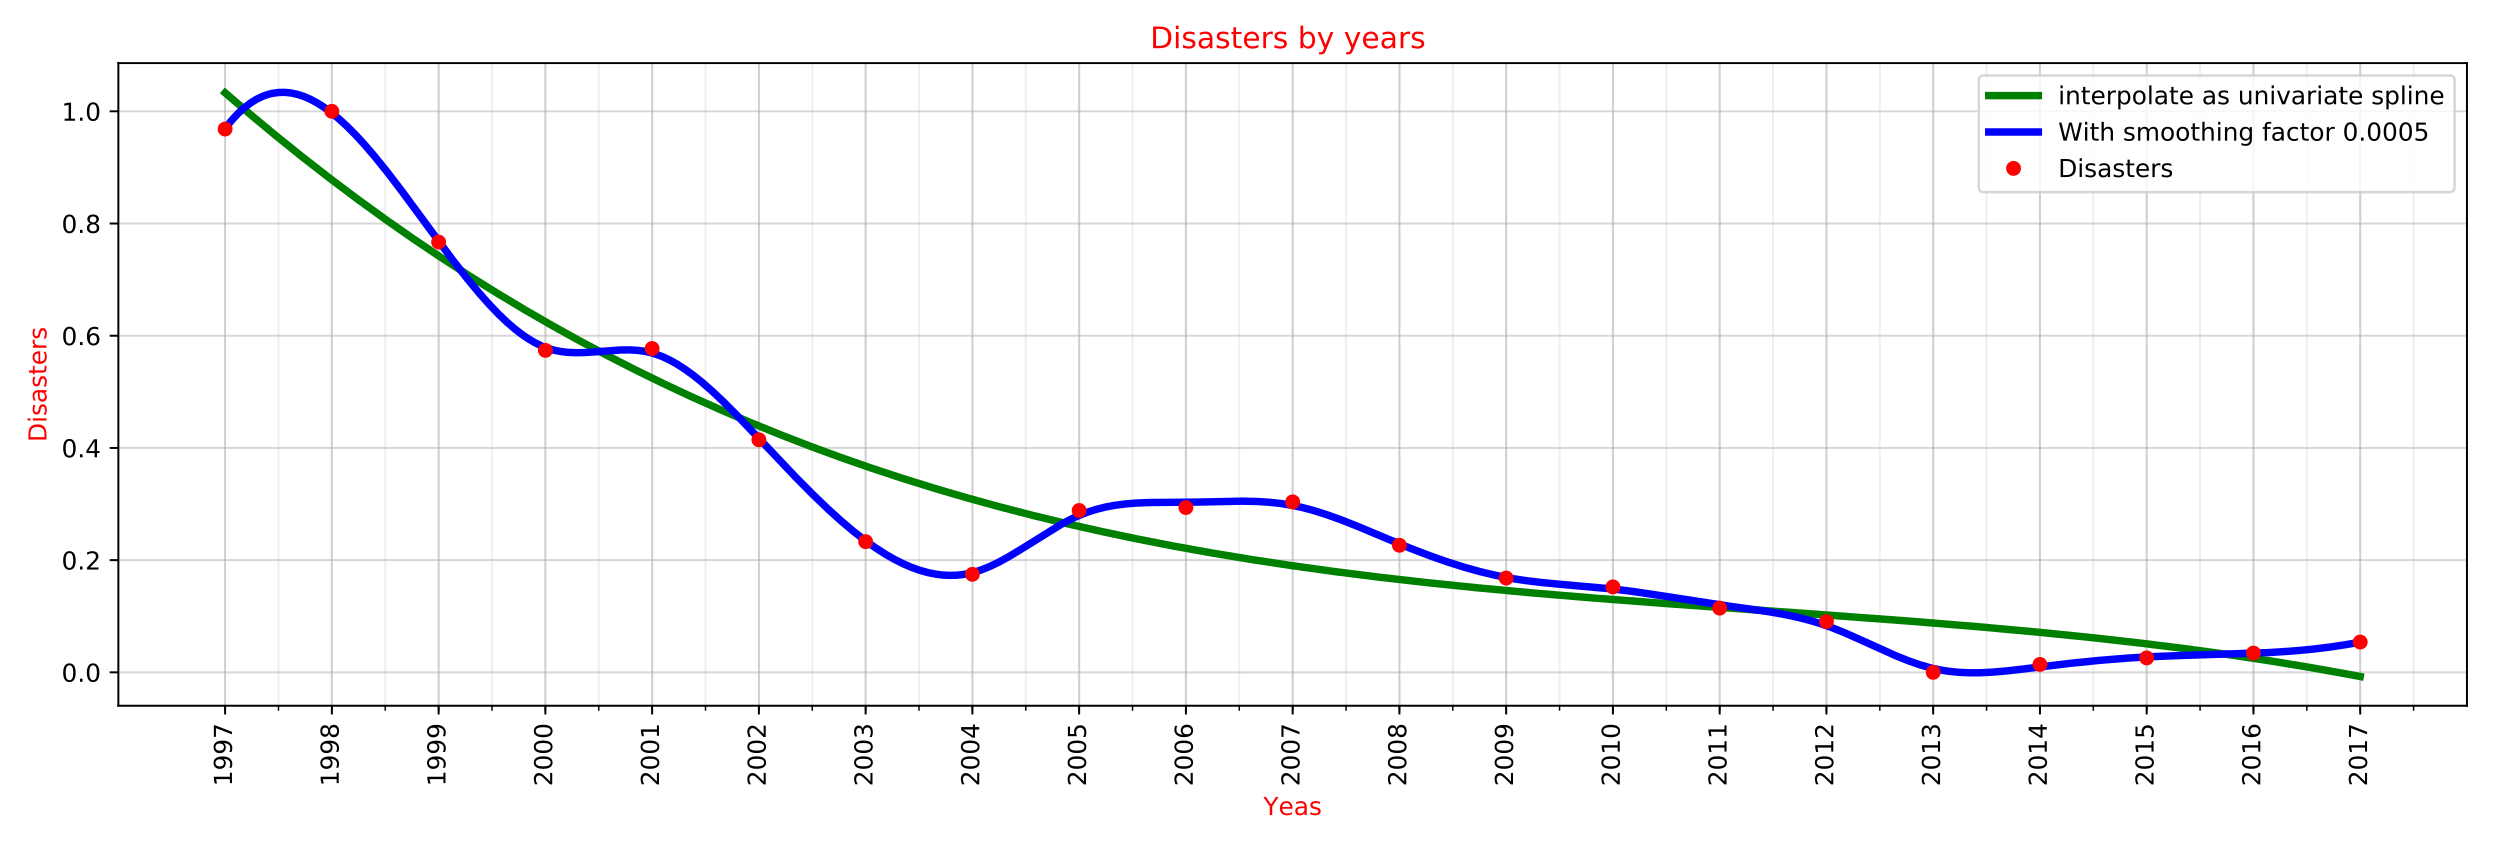 <?xml version="1.0" encoding="utf-8" standalone="no"?>
<!DOCTYPE svg PUBLIC "-//W3C//DTD SVG 1.1//EN"
  "http://www.w3.org/Graphics/SVG/1.1/DTD/svg11.dtd">
<!-- Created with matplotlib (http://matplotlib.org/) -->
<svg height="342pt" version="1.1" viewBox="0 0 1008 342" width="1008pt" xmlns="http://www.w3.org/2000/svg" xmlns:xlink="http://www.w3.org/1999/xlink">
 <defs>
  <style type="text/css">
*{stroke-linecap:butt;stroke-linejoin:round;}
  </style>
 </defs>
 <g id="figure_1">
  <g id="patch_1">
   <path d="M 0 342 
L 1008 342 
L 1008 0 
L 0 0 
z
" style="fill:#ffffff;"/>
  </g>
  <g id="axes_1">
   <g id="patch_2">
    <path d="M 47.72 284.56 
L 994.68 284.56 
L 994.68 25.44 
L 47.72 25.44 
z
" style="fill:#ffffff;"/>
   </g>
   <g id="matplotlib.axis_1">
    <g id="xtick_1">
     <g id="line2d_1">
      <path clip-path="url(#p22a56cf9c9)" d="M 90.764 284.56 
L 90.764 25.44 
" style="fill:none;opacity:0.5;stroke:#b0b0b0;stroke-linecap:square;stroke-width:0.8;"/>
     </g>
     <g id="line2d_2">
      <defs>
       <path d="M 0 0 
L 0 3.5 
" id="me70e3b3722" style="stroke:#000000;stroke-width:0.8;"/>
      </defs>
      <g>
       <use style="stroke:#000000;stroke-width:0.8;" x="90.764" xlink:href="#me70e3b3722" y="284.56"/>
      </g>
     </g>
     <g id="text_1">
      <!-- 1997 -->
      <defs>
       <path d="M 12.406 8.297 
L 28.516 8.297 
L 28.516 63.922 
L 10.984 60.406 
L 10.984 69.391 
L 28.422 72.906 
L 38.281 72.906 
L 38.281 8.297 
L 54.391 8.297 
L 54.391 0 
L 12.406 0 
z
" id="DejaVuSans-31"/>
       <path d="M 10.984 1.516 
L 10.984 10.5 
Q 14.703 8.734 18.5 7.812 
Q 22.312 6.891 25.984 6.891 
Q 35.75 6.891 40.891 13.453 
Q 46.047 20.016 46.781 33.406 
Q 43.953 29.203 39.594 26.953 
Q 35.25 24.703 29.984 24.703 
Q 19.047 24.703 12.672 31.312 
Q 6.297 37.938 6.297 49.422 
Q 6.297 60.641 12.938 67.422 
Q 19.578 74.219 30.609 74.219 
Q 43.266 74.219 49.922 64.516 
Q 56.594 54.828 56.594 36.375 
Q 56.594 19.141 48.406 8.859 
Q 40.234 -1.422 26.422 -1.422 
Q 22.703 -1.422 18.891 -0.688 
Q 15.094 0.047 10.984 1.516 
z
M 30.609 32.422 
Q 37.25 32.422 41.125 36.953 
Q 45.016 41.5 45.016 49.422 
Q 45.016 57.281 41.125 61.844 
Q 37.25 66.406 30.609 66.406 
Q 23.969 66.406 20.094 61.844 
Q 16.219 57.281 16.219 49.422 
Q 16.219 41.5 20.094 36.953 
Q 23.969 32.422 30.609 32.422 
z
" id="DejaVuSans-39"/>
       <path d="M 8.203 72.906 
L 55.078 72.906 
L 55.078 68.703 
L 28.609 0 
L 18.312 0 
L 43.219 64.594 
L 8.203 64.594 
z
" id="DejaVuSans-37"/>
      </defs>
      <g transform="translate(93.523 317.01)rotate(-90)scale(0.1 -0.1)">
       <use xlink:href="#DejaVuSans-31"/>
       <use x="63.623" xlink:href="#DejaVuSans-39"/>
       <use x="127.246" xlink:href="#DejaVuSans-39"/>
       <use x="190.869" xlink:href="#DejaVuSans-37"/>
      </g>
     </g>
    </g>
    <g id="xtick_2">
     <g id="line2d_3">
      <path clip-path="url(#p22a56cf9c9)" d="M 133.807 284.56 
L 133.807 25.44 
" style="fill:none;opacity:0.5;stroke:#b0b0b0;stroke-linecap:square;stroke-width:0.8;"/>
     </g>
     <g id="line2d_4">
      <g>
       <use style="stroke:#000000;stroke-width:0.8;" x="133.807" xlink:href="#me70e3b3722" y="284.56"/>
      </g>
     </g>
     <g id="text_2">
      <!-- 1998 -->
      <defs>
       <path d="M 31.781 34.625 
Q 24.75 34.625 20.719 30.859 
Q 16.703 27.094 16.703 20.516 
Q 16.703 13.922 20.719 10.156 
Q 24.75 6.391 31.781 6.391 
Q 38.812 6.391 42.859 10.172 
Q 46.922 13.969 46.922 20.516 
Q 46.922 27.094 42.891 30.859 
Q 38.875 34.625 31.781 34.625 
z
M 21.922 38.812 
Q 15.578 40.375 12.031 44.719 
Q 8.5 49.078 8.5 55.328 
Q 8.5 64.062 14.719 69.141 
Q 20.953 74.219 31.781 74.219 
Q 42.672 74.219 48.875 69.141 
Q 55.078 64.062 55.078 55.328 
Q 55.078 49.078 51.531 44.719 
Q 48 40.375 41.703 38.812 
Q 48.828 37.156 52.797 32.312 
Q 56.781 27.484 56.781 20.516 
Q 56.781 9.906 50.312 4.234 
Q 43.844 -1.422 31.781 -1.422 
Q 19.734 -1.422 13.25 4.234 
Q 6.781 9.906 6.781 20.516 
Q 6.781 27.484 10.781 32.312 
Q 14.797 37.156 21.922 38.812 
z
M 18.312 54.391 
Q 18.312 48.734 21.844 45.562 
Q 25.391 42.391 31.781 42.391 
Q 38.141 42.391 41.719 45.562 
Q 45.312 48.734 45.312 54.391 
Q 45.312 60.062 41.719 63.234 
Q 38.141 66.406 31.781 66.406 
Q 25.391 66.406 21.844 63.234 
Q 18.312 60.062 18.312 54.391 
z
" id="DejaVuSans-38"/>
      </defs>
      <g transform="translate(136.567 317.01)rotate(-90)scale(0.1 -0.1)">
       <use xlink:href="#DejaVuSans-31"/>
       <use x="63.623" xlink:href="#DejaVuSans-39"/>
       <use x="127.246" xlink:href="#DejaVuSans-39"/>
       <use x="190.869" xlink:href="#DejaVuSans-38"/>
      </g>
     </g>
    </g>
    <g id="xtick_3">
     <g id="line2d_5">
      <path clip-path="url(#p22a56cf9c9)" d="M 176.851 284.56 
L 176.851 25.44 
" style="fill:none;opacity:0.5;stroke:#b0b0b0;stroke-linecap:square;stroke-width:0.8;"/>
     </g>
     <g id="line2d_6">
      <g>
       <use style="stroke:#000000;stroke-width:0.8;" x="176.851" xlink:href="#me70e3b3722" y="284.56"/>
      </g>
     </g>
     <g id="text_3">
      <!-- 1999 -->
      <g transform="translate(179.61 317.01)rotate(-90)scale(0.1 -0.1)">
       <use xlink:href="#DejaVuSans-31"/>
       <use x="63.623" xlink:href="#DejaVuSans-39"/>
       <use x="127.246" xlink:href="#DejaVuSans-39"/>
       <use x="190.869" xlink:href="#DejaVuSans-39"/>
      </g>
     </g>
    </g>
    <g id="xtick_4">
     <g id="line2d_7">
      <path clip-path="url(#p22a56cf9c9)" d="M 219.895 284.56 
L 219.895 25.44 
" style="fill:none;opacity:0.5;stroke:#b0b0b0;stroke-linecap:square;stroke-width:0.8;"/>
     </g>
     <g id="line2d_8">
      <g>
       <use style="stroke:#000000;stroke-width:0.8;" x="219.895" xlink:href="#me70e3b3722" y="284.56"/>
      </g>
     </g>
     <g id="text_4">
      <!-- 2000 -->
      <defs>
       <path d="M 19.188 8.297 
L 53.609 8.297 
L 53.609 0 
L 7.328 0 
L 7.328 8.297 
Q 12.938 14.109 22.625 23.891 
Q 32.328 33.688 34.812 36.531 
Q 39.547 41.844 41.422 45.531 
Q 43.312 49.219 43.312 52.781 
Q 43.312 58.594 39.234 62.25 
Q 35.156 65.922 28.609 65.922 
Q 23.969 65.922 18.812 64.312 
Q 13.672 62.703 7.812 59.422 
L 7.812 69.391 
Q 13.766 71.781 18.938 73 
Q 24.125 74.219 28.422 74.219 
Q 39.75 74.219 46.484 68.547 
Q 53.219 62.891 53.219 53.422 
Q 53.219 48.922 51.531 44.891 
Q 49.859 40.875 45.406 35.406 
Q 44.188 33.984 37.641 27.219 
Q 31.109 20.453 19.188 8.297 
z
" id="DejaVuSans-32"/>
       <path d="M 31.781 66.406 
Q 24.172 66.406 20.328 58.906 
Q 16.5 51.422 16.5 36.375 
Q 16.5 21.391 20.328 13.891 
Q 24.172 6.391 31.781 6.391 
Q 39.453 6.391 43.281 13.891 
Q 47.125 21.391 47.125 36.375 
Q 47.125 51.422 43.281 58.906 
Q 39.453 66.406 31.781 66.406 
z
M 31.781 74.219 
Q 44.047 74.219 50.516 64.516 
Q 56.984 54.828 56.984 36.375 
Q 56.984 17.969 50.516 8.266 
Q 44.047 -1.422 31.781 -1.422 
Q 19.531 -1.422 13.062 8.266 
Q 6.594 17.969 6.594 36.375 
Q 6.594 54.828 13.062 64.516 
Q 19.531 74.219 31.781 74.219 
z
" id="DejaVuSans-30"/>
      </defs>
      <g transform="translate(222.654 317.01)rotate(-90)scale(0.1 -0.1)">
       <use xlink:href="#DejaVuSans-32"/>
       <use x="63.623" xlink:href="#DejaVuSans-30"/>
       <use x="127.246" xlink:href="#DejaVuSans-30"/>
       <use x="190.869" xlink:href="#DejaVuSans-30"/>
      </g>
     </g>
    </g>
    <g id="xtick_5">
     <g id="line2d_9">
      <path clip-path="url(#p22a56cf9c9)" d="M 262.938 284.56 
L 262.938 25.44 
" style="fill:none;opacity:0.5;stroke:#b0b0b0;stroke-linecap:square;stroke-width:0.8;"/>
     </g>
     <g id="line2d_10">
      <g>
       <use style="stroke:#000000;stroke-width:0.8;" x="262.938" xlink:href="#me70e3b3722" y="284.56"/>
      </g>
     </g>
     <g id="text_5">
      <!-- 2001 -->
      <g transform="translate(265.698 317.01)rotate(-90)scale(0.1 -0.1)">
       <use xlink:href="#DejaVuSans-32"/>
       <use x="63.623" xlink:href="#DejaVuSans-30"/>
       <use x="127.246" xlink:href="#DejaVuSans-30"/>
       <use x="190.869" xlink:href="#DejaVuSans-31"/>
      </g>
     </g>
    </g>
    <g id="xtick_6">
     <g id="line2d_11">
      <path clip-path="url(#p22a56cf9c9)" d="M 305.982 284.56 
L 305.982 25.44 
" style="fill:none;opacity:0.5;stroke:#b0b0b0;stroke-linecap:square;stroke-width:0.8;"/>
     </g>
     <g id="line2d_12">
      <g>
       <use style="stroke:#000000;stroke-width:0.8;" x="305.982" xlink:href="#me70e3b3722" y="284.56"/>
      </g>
     </g>
     <g id="text_6">
      <!-- 2002 -->
      <g transform="translate(308.741 317.01)rotate(-90)scale(0.1 -0.1)">
       <use xlink:href="#DejaVuSans-32"/>
       <use x="63.623" xlink:href="#DejaVuSans-30"/>
       <use x="127.246" xlink:href="#DejaVuSans-30"/>
       <use x="190.869" xlink:href="#DejaVuSans-32"/>
      </g>
     </g>
    </g>
    <g id="xtick_7">
     <g id="line2d_13">
      <path clip-path="url(#p22a56cf9c9)" d="M 349.025 284.56 
L 349.025 25.44 
" style="fill:none;opacity:0.5;stroke:#b0b0b0;stroke-linecap:square;stroke-width:0.8;"/>
     </g>
     <g id="line2d_14">
      <g>
       <use style="stroke:#000000;stroke-width:0.8;" x="349.025" xlink:href="#me70e3b3722" y="284.56"/>
      </g>
     </g>
     <g id="text_7">
      <!-- 2003 -->
      <defs>
       <path d="M 40.578 39.312 
Q 47.656 37.797 51.625 33 
Q 55.609 28.219 55.609 21.188 
Q 55.609 10.406 48.188 4.484 
Q 40.766 -1.422 27.094 -1.422 
Q 22.516 -1.422 17.656 -0.516 
Q 12.797 0.391 7.625 2.203 
L 7.625 11.719 
Q 11.719 9.328 16.594 8.109 
Q 21.484 6.891 26.812 6.891 
Q 36.078 6.891 40.938 10.547 
Q 45.797 14.203 45.797 21.188 
Q 45.797 27.641 41.281 31.266 
Q 36.766 34.906 28.719 34.906 
L 20.219 34.906 
L 20.219 43.016 
L 29.109 43.016 
Q 36.375 43.016 40.234 45.922 
Q 44.094 48.828 44.094 54.297 
Q 44.094 59.906 40.109 62.906 
Q 36.141 65.922 28.719 65.922 
Q 24.656 65.922 20.016 65.031 
Q 15.375 64.156 9.812 62.312 
L 9.812 71.094 
Q 15.438 72.656 20.344 73.438 
Q 25.25 74.219 29.594 74.219 
Q 40.828 74.219 47.359 69.109 
Q 53.906 64.016 53.906 55.328 
Q 53.906 49.266 50.438 45.094 
Q 46.969 40.922 40.578 39.312 
z
" id="DejaVuSans-33"/>
      </defs>
      <g transform="translate(351.785 317.01)rotate(-90)scale(0.1 -0.1)">
       <use xlink:href="#DejaVuSans-32"/>
       <use x="63.623" xlink:href="#DejaVuSans-30"/>
       <use x="127.246" xlink:href="#DejaVuSans-30"/>
       <use x="190.869" xlink:href="#DejaVuSans-33"/>
      </g>
     </g>
    </g>
    <g id="xtick_8">
     <g id="line2d_15">
      <path clip-path="url(#p22a56cf9c9)" d="M 392.069 284.56 
L 392.069 25.44 
" style="fill:none;opacity:0.5;stroke:#b0b0b0;stroke-linecap:square;stroke-width:0.8;"/>
     </g>
     <g id="line2d_16">
      <g>
       <use style="stroke:#000000;stroke-width:0.8;" x="392.069" xlink:href="#me70e3b3722" y="284.56"/>
      </g>
     </g>
     <g id="text_8">
      <!-- 2004 -->
      <defs>
       <path d="M 37.797 64.312 
L 12.891 25.391 
L 37.797 25.391 
z
M 35.203 72.906 
L 47.609 72.906 
L 47.609 25.391 
L 58.016 25.391 
L 58.016 17.188 
L 47.609 17.188 
L 47.609 0 
L 37.797 0 
L 37.797 17.188 
L 4.891 17.188 
L 4.891 26.703 
z
" id="DejaVuSans-34"/>
      </defs>
      <g transform="translate(394.828 317.01)rotate(-90)scale(0.1 -0.1)">
       <use xlink:href="#DejaVuSans-32"/>
       <use x="63.623" xlink:href="#DejaVuSans-30"/>
       <use x="127.246" xlink:href="#DejaVuSans-30"/>
       <use x="190.869" xlink:href="#DejaVuSans-34"/>
      </g>
     </g>
    </g>
    <g id="xtick_9">
     <g id="line2d_17">
      <path clip-path="url(#p22a56cf9c9)" d="M 435.113 284.56 
L 435.113 25.44 
" style="fill:none;opacity:0.5;stroke:#b0b0b0;stroke-linecap:square;stroke-width:0.8;"/>
     </g>
     <g id="line2d_18">
      <g>
       <use style="stroke:#000000;stroke-width:0.8;" x="435.113" xlink:href="#me70e3b3722" y="284.56"/>
      </g>
     </g>
     <g id="text_9">
      <!-- 2005 -->
      <defs>
       <path d="M 10.797 72.906 
L 49.516 72.906 
L 49.516 64.594 
L 19.828 64.594 
L 19.828 46.734 
Q 21.969 47.469 24.109 47.828 
Q 26.266 48.188 28.422 48.188 
Q 40.625 48.188 47.75 41.5 
Q 54.891 34.812 54.891 23.391 
Q 54.891 11.625 47.562 5.094 
Q 40.234 -1.422 26.906 -1.422 
Q 22.312 -1.422 17.547 -0.641 
Q 12.797 0.141 7.719 1.703 
L 7.719 11.625 
Q 12.109 9.234 16.797 8.062 
Q 21.484 6.891 26.703 6.891 
Q 35.156 6.891 40.078 11.328 
Q 45.016 15.766 45.016 23.391 
Q 45.016 31 40.078 35.438 
Q 35.156 39.891 26.703 39.891 
Q 22.75 39.891 18.812 39.016 
Q 14.891 38.141 10.797 36.281 
z
" id="DejaVuSans-35"/>
      </defs>
      <g transform="translate(437.872 317.01)rotate(-90)scale(0.1 -0.1)">
       <use xlink:href="#DejaVuSans-32"/>
       <use x="63.623" xlink:href="#DejaVuSans-30"/>
       <use x="127.246" xlink:href="#DejaVuSans-30"/>
       <use x="190.869" xlink:href="#DejaVuSans-35"/>
      </g>
     </g>
    </g>
    <g id="xtick_10">
     <g id="line2d_19">
      <path clip-path="url(#p22a56cf9c9)" d="M 478.156 284.56 
L 478.156 25.44 
" style="fill:none;opacity:0.5;stroke:#b0b0b0;stroke-linecap:square;stroke-width:0.8;"/>
     </g>
     <g id="line2d_20">
      <g>
       <use style="stroke:#000000;stroke-width:0.8;" x="478.156" xlink:href="#me70e3b3722" y="284.56"/>
      </g>
     </g>
     <g id="text_10">
      <!-- 2006 -->
      <defs>
       <path d="M 33.016 40.375 
Q 26.375 40.375 22.484 35.828 
Q 18.609 31.297 18.609 23.391 
Q 18.609 15.531 22.484 10.953 
Q 26.375 6.391 33.016 6.391 
Q 39.656 6.391 43.531 10.953 
Q 47.406 15.531 47.406 23.391 
Q 47.406 31.297 43.531 35.828 
Q 39.656 40.375 33.016 40.375 
z
M 52.594 71.297 
L 52.594 62.312 
Q 48.875 64.062 45.094 64.984 
Q 41.312 65.922 37.594 65.922 
Q 27.828 65.922 22.672 59.328 
Q 17.531 52.734 16.797 39.406 
Q 19.672 43.656 24.016 45.922 
Q 28.375 48.188 33.594 48.188 
Q 44.578 48.188 50.953 41.516 
Q 57.328 34.859 57.328 23.391 
Q 57.328 12.156 50.688 5.359 
Q 44.047 -1.422 33.016 -1.422 
Q 20.359 -1.422 13.672 8.266 
Q 6.984 17.969 6.984 36.375 
Q 6.984 53.656 15.188 63.938 
Q 23.391 74.219 37.203 74.219 
Q 40.922 74.219 44.703 73.484 
Q 48.484 72.75 52.594 71.297 
z
" id="DejaVuSans-36"/>
      </defs>
      <g transform="translate(480.916 317.01)rotate(-90)scale(0.1 -0.1)">
       <use xlink:href="#DejaVuSans-32"/>
       <use x="63.623" xlink:href="#DejaVuSans-30"/>
       <use x="127.246" xlink:href="#DejaVuSans-30"/>
       <use x="190.869" xlink:href="#DejaVuSans-36"/>
      </g>
     </g>
    </g>
    <g id="xtick_11">
     <g id="line2d_21">
      <path clip-path="url(#p22a56cf9c9)" d="M 521.2 284.56 
L 521.2 25.44 
" style="fill:none;opacity:0.5;stroke:#b0b0b0;stroke-linecap:square;stroke-width:0.8;"/>
     </g>
     <g id="line2d_22">
      <g>
       <use style="stroke:#000000;stroke-width:0.8;" x="521.2" xlink:href="#me70e3b3722" y="284.56"/>
      </g>
     </g>
     <g id="text_11">
      <!-- 2007 -->
      <g transform="translate(523.959 317.01)rotate(-90)scale(0.1 -0.1)">
       <use xlink:href="#DejaVuSans-32"/>
       <use x="63.623" xlink:href="#DejaVuSans-30"/>
       <use x="127.246" xlink:href="#DejaVuSans-30"/>
       <use x="190.869" xlink:href="#DejaVuSans-37"/>
      </g>
     </g>
    </g>
    <g id="xtick_12">
     <g id="line2d_23">
      <path clip-path="url(#p22a56cf9c9)" d="M 564.244 284.56 
L 564.244 25.44 
" style="fill:none;opacity:0.5;stroke:#b0b0b0;stroke-linecap:square;stroke-width:0.8;"/>
     </g>
     <g id="line2d_24">
      <g>
       <use style="stroke:#000000;stroke-width:0.8;" x="564.244" xlink:href="#me70e3b3722" y="284.56"/>
      </g>
     </g>
     <g id="text_12">
      <!-- 2008 -->
      <g transform="translate(567.003 317.01)rotate(-90)scale(0.1 -0.1)">
       <use xlink:href="#DejaVuSans-32"/>
       <use x="63.623" xlink:href="#DejaVuSans-30"/>
       <use x="127.246" xlink:href="#DejaVuSans-30"/>
       <use x="190.869" xlink:href="#DejaVuSans-38"/>
      </g>
     </g>
    </g>
    <g id="xtick_13">
     <g id="line2d_25">
      <path clip-path="url(#p22a56cf9c9)" d="M 607.287 284.56 
L 607.287 25.44 
" style="fill:none;opacity:0.5;stroke:#b0b0b0;stroke-linecap:square;stroke-width:0.8;"/>
     </g>
     <g id="line2d_26">
      <g>
       <use style="stroke:#000000;stroke-width:0.8;" x="607.287" xlink:href="#me70e3b3722" y="284.56"/>
      </g>
     </g>
     <g id="text_13">
      <!-- 2009 -->
      <g transform="translate(610.047 317.01)rotate(-90)scale(0.1 -0.1)">
       <use xlink:href="#DejaVuSans-32"/>
       <use x="63.623" xlink:href="#DejaVuSans-30"/>
       <use x="127.246" xlink:href="#DejaVuSans-30"/>
       <use x="190.869" xlink:href="#DejaVuSans-39"/>
      </g>
     </g>
    </g>
    <g id="xtick_14">
     <g id="line2d_27">
      <path clip-path="url(#p22a56cf9c9)" d="M 650.331 284.56 
L 650.331 25.44 
" style="fill:none;opacity:0.5;stroke:#b0b0b0;stroke-linecap:square;stroke-width:0.8;"/>
     </g>
     <g id="line2d_28">
      <g>
       <use style="stroke:#000000;stroke-width:0.8;" x="650.331" xlink:href="#me70e3b3722" y="284.56"/>
      </g>
     </g>
     <g id="text_14">
      <!-- 2010 -->
      <g transform="translate(653.09 317.01)rotate(-90)scale(0.1 -0.1)">
       <use xlink:href="#DejaVuSans-32"/>
       <use x="63.623" xlink:href="#DejaVuSans-30"/>
       <use x="127.246" xlink:href="#DejaVuSans-31"/>
       <use x="190.869" xlink:href="#DejaVuSans-30"/>
      </g>
     </g>
    </g>
    <g id="xtick_15">
     <g id="line2d_29">
      <path clip-path="url(#p22a56cf9c9)" d="M 693.375 284.56 
L 693.375 25.44 
" style="fill:none;opacity:0.5;stroke:#b0b0b0;stroke-linecap:square;stroke-width:0.8;"/>
     </g>
     <g id="line2d_30">
      <g>
       <use style="stroke:#000000;stroke-width:0.8;" x="693.375" xlink:href="#me70e3b3722" y="284.56"/>
      </g>
     </g>
     <g id="text_15">
      <!-- 2011 -->
      <g transform="translate(696.134 317.01)rotate(-90)scale(0.1 -0.1)">
       <use xlink:href="#DejaVuSans-32"/>
       <use x="63.623" xlink:href="#DejaVuSans-30"/>
       <use x="127.246" xlink:href="#DejaVuSans-31"/>
       <use x="190.869" xlink:href="#DejaVuSans-31"/>
      </g>
     </g>
    </g>
    <g id="xtick_16">
     <g id="line2d_31">
      <path clip-path="url(#p22a56cf9c9)" d="M 736.418 284.56 
L 736.418 25.44 
" style="fill:none;opacity:0.5;stroke:#b0b0b0;stroke-linecap:square;stroke-width:0.8;"/>
     </g>
     <g id="line2d_32">
      <g>
       <use style="stroke:#000000;stroke-width:0.8;" x="736.418" xlink:href="#me70e3b3722" y="284.56"/>
      </g>
     </g>
     <g id="text_16">
      <!-- 2012 -->
      <g transform="translate(739.178 317.01)rotate(-90)scale(0.1 -0.1)">
       <use xlink:href="#DejaVuSans-32"/>
       <use x="63.623" xlink:href="#DejaVuSans-30"/>
       <use x="127.246" xlink:href="#DejaVuSans-31"/>
       <use x="190.869" xlink:href="#DejaVuSans-32"/>
      </g>
     </g>
    </g>
    <g id="xtick_17">
     <g id="line2d_33">
      <path clip-path="url(#p22a56cf9c9)" d="M 779.462 284.56 
L 779.462 25.44 
" style="fill:none;opacity:0.5;stroke:#b0b0b0;stroke-linecap:square;stroke-width:0.8;"/>
     </g>
     <g id="line2d_34">
      <g>
       <use style="stroke:#000000;stroke-width:0.8;" x="779.462" xlink:href="#me70e3b3722" y="284.56"/>
      </g>
     </g>
     <g id="text_17">
      <!-- 2013 -->
      <g transform="translate(782.221 317.01)rotate(-90)scale(0.1 -0.1)">
       <use xlink:href="#DejaVuSans-32"/>
       <use x="63.623" xlink:href="#DejaVuSans-30"/>
       <use x="127.246" xlink:href="#DejaVuSans-31"/>
       <use x="190.869" xlink:href="#DejaVuSans-33"/>
      </g>
     </g>
    </g>
    <g id="xtick_18">
     <g id="line2d_35">
      <path clip-path="url(#p22a56cf9c9)" d="M 822.505 284.56 
L 822.505 25.44 
" style="fill:none;opacity:0.5;stroke:#b0b0b0;stroke-linecap:square;stroke-width:0.8;"/>
     </g>
     <g id="line2d_36">
      <g>
       <use style="stroke:#000000;stroke-width:0.8;" x="822.505" xlink:href="#me70e3b3722" y="284.56"/>
      </g>
     </g>
     <g id="text_18">
      <!-- 2014 -->
      <g transform="translate(825.265 317.01)rotate(-90)scale(0.1 -0.1)">
       <use xlink:href="#DejaVuSans-32"/>
       <use x="63.623" xlink:href="#DejaVuSans-30"/>
       <use x="127.246" xlink:href="#DejaVuSans-31"/>
       <use x="190.869" xlink:href="#DejaVuSans-34"/>
      </g>
     </g>
    </g>
    <g id="xtick_19">
     <g id="line2d_37">
      <path clip-path="url(#p22a56cf9c9)" d="M 865.549 284.56 
L 865.549 25.44 
" style="fill:none;opacity:0.5;stroke:#b0b0b0;stroke-linecap:square;stroke-width:0.8;"/>
     </g>
     <g id="line2d_38">
      <g>
       <use style="stroke:#000000;stroke-width:0.8;" x="865.549" xlink:href="#me70e3b3722" y="284.56"/>
      </g>
     </g>
     <g id="text_19">
      <!-- 2015 -->
      <g transform="translate(868.308 317.01)rotate(-90)scale(0.1 -0.1)">
       <use xlink:href="#DejaVuSans-32"/>
       <use x="63.623" xlink:href="#DejaVuSans-30"/>
       <use x="127.246" xlink:href="#DejaVuSans-31"/>
       <use x="190.869" xlink:href="#DejaVuSans-35"/>
      </g>
     </g>
    </g>
    <g id="xtick_20">
     <g id="line2d_39">
      <path clip-path="url(#p22a56cf9c9)" d="M 908.593 284.56 
L 908.593 25.44 
" style="fill:none;opacity:0.5;stroke:#b0b0b0;stroke-linecap:square;stroke-width:0.8;"/>
     </g>
     <g id="line2d_40">
      <g>
       <use style="stroke:#000000;stroke-width:0.8;" x="908.593" xlink:href="#me70e3b3722" y="284.56"/>
      </g>
     </g>
     <g id="text_20">
      <!-- 2016 -->
      <g transform="translate(911.352 317.01)rotate(-90)scale(0.1 -0.1)">
       <use xlink:href="#DejaVuSans-32"/>
       <use x="63.623" xlink:href="#DejaVuSans-30"/>
       <use x="127.246" xlink:href="#DejaVuSans-31"/>
       <use x="190.869" xlink:href="#DejaVuSans-36"/>
      </g>
     </g>
    </g>
    <g id="xtick_21">
     <g id="line2d_41">
      <path clip-path="url(#p22a56cf9c9)" d="M 951.636 284.56 
L 951.636 25.44 
" style="fill:none;opacity:0.5;stroke:#b0b0b0;stroke-linecap:square;stroke-width:0.8;"/>
     </g>
     <g id="line2d_42">
      <g>
       <use style="stroke:#000000;stroke-width:0.8;" x="951.636" xlink:href="#me70e3b3722" y="284.56"/>
      </g>
     </g>
     <g id="text_21">
      <!-- 2017 -->
      <g transform="translate(954.396 317.01)rotate(-90)scale(0.1 -0.1)">
       <use xlink:href="#DejaVuSans-32"/>
       <use x="63.623" xlink:href="#DejaVuSans-30"/>
       <use x="127.246" xlink:href="#DejaVuSans-31"/>
       <use x="190.869" xlink:href="#DejaVuSans-37"/>
      </g>
     </g>
    </g>
    <g id="xtick_22">
     <g id="line2d_43">
      <path clip-path="url(#p22a56cf9c9)" d="M 90.764 284.56 
L 90.764 25.44 
" style="fill:none;opacity:0.2;stroke:#b0b0b0;stroke-linecap:square;stroke-width:0.8;"/>
     </g>
     <g id="line2d_44">
      <defs>
       <path d="M 0 0 
L 0 2 
" id="mb668642b80" style="stroke:#000000;stroke-width:0.6;"/>
      </defs>
      <g>
       <use style="stroke:#000000;stroke-width:0.6;" x="90.764" xlink:href="#mb668642b80" y="284.56"/>
      </g>
     </g>
    </g>
    <g id="xtick_23">
     <g id="line2d_45">
      <path clip-path="url(#p22a56cf9c9)" d="M 112.285 284.56 
L 112.285 25.44 
" style="fill:none;opacity:0.2;stroke:#b0b0b0;stroke-linecap:square;stroke-width:0.8;"/>
     </g>
     <g id="line2d_46">
      <g>
       <use style="stroke:#000000;stroke-width:0.6;" x="112.285" xlink:href="#mb668642b80" y="284.56"/>
      </g>
     </g>
    </g>
    <g id="xtick_24">
     <g id="line2d_47">
      <path clip-path="url(#p22a56cf9c9)" d="M 133.807 284.56 
L 133.807 25.44 
" style="fill:none;opacity:0.2;stroke:#b0b0b0;stroke-linecap:square;stroke-width:0.8;"/>
     </g>
     <g id="line2d_48">
      <g>
       <use style="stroke:#000000;stroke-width:0.6;" x="133.807" xlink:href="#mb668642b80" y="284.56"/>
      </g>
     </g>
    </g>
    <g id="xtick_25">
     <g id="line2d_49">
      <path clip-path="url(#p22a56cf9c9)" d="M 155.329 284.56 
L 155.329 25.44 
" style="fill:none;opacity:0.2;stroke:#b0b0b0;stroke-linecap:square;stroke-width:0.8;"/>
     </g>
     <g id="line2d_50">
      <g>
       <use style="stroke:#000000;stroke-width:0.6;" x="155.329" xlink:href="#mb668642b80" y="284.56"/>
      </g>
     </g>
    </g>
    <g id="xtick_26">
     <g id="line2d_51">
      <path clip-path="url(#p22a56cf9c9)" d="M 176.851 284.56 
L 176.851 25.44 
" style="fill:none;opacity:0.2;stroke:#b0b0b0;stroke-linecap:square;stroke-width:0.8;"/>
     </g>
     <g id="line2d_52">
      <g>
       <use style="stroke:#000000;stroke-width:0.6;" x="176.851" xlink:href="#mb668642b80" y="284.56"/>
      </g>
     </g>
    </g>
    <g id="xtick_27">
     <g id="line2d_53">
      <path clip-path="url(#p22a56cf9c9)" d="M 198.373 284.56 
L 198.373 25.44 
" style="fill:none;opacity:0.2;stroke:#b0b0b0;stroke-linecap:square;stroke-width:0.8;"/>
     </g>
     <g id="line2d_54">
      <g>
       <use style="stroke:#000000;stroke-width:0.6;" x="198.373" xlink:href="#mb668642b80" y="284.56"/>
      </g>
     </g>
    </g>
    <g id="xtick_28">
     <g id="line2d_55">
      <path clip-path="url(#p22a56cf9c9)" d="M 219.895 284.56 
L 219.895 25.44 
" style="fill:none;opacity:0.2;stroke:#b0b0b0;stroke-linecap:square;stroke-width:0.8;"/>
     </g>
     <g id="line2d_56">
      <g>
       <use style="stroke:#000000;stroke-width:0.6;" x="219.895" xlink:href="#mb668642b80" y="284.56"/>
      </g>
     </g>
    </g>
    <g id="xtick_29">
     <g id="line2d_57">
      <path clip-path="url(#p22a56cf9c9)" d="M 241.416 284.56 
L 241.416 25.44 
" style="fill:none;opacity:0.2;stroke:#b0b0b0;stroke-linecap:square;stroke-width:0.8;"/>
     </g>
     <g id="line2d_58">
      <g>
       <use style="stroke:#000000;stroke-width:0.6;" x="241.416" xlink:href="#mb668642b80" y="284.56"/>
      </g>
     </g>
    </g>
    <g id="xtick_30">
     <g id="line2d_59">
      <path clip-path="url(#p22a56cf9c9)" d="M 262.938 284.56 
L 262.938 25.44 
" style="fill:none;opacity:0.2;stroke:#b0b0b0;stroke-linecap:square;stroke-width:0.8;"/>
     </g>
     <g id="line2d_60">
      <g>
       <use style="stroke:#000000;stroke-width:0.6;" x="262.938" xlink:href="#mb668642b80" y="284.56"/>
      </g>
     </g>
    </g>
    <g id="xtick_31">
     <g id="line2d_61">
      <path clip-path="url(#p22a56cf9c9)" d="M 284.46 284.56 
L 284.46 25.44 
" style="fill:none;opacity:0.2;stroke:#b0b0b0;stroke-linecap:square;stroke-width:0.8;"/>
     </g>
     <g id="line2d_62">
      <g>
       <use style="stroke:#000000;stroke-width:0.6;" x="284.46" xlink:href="#mb668642b80" y="284.56"/>
      </g>
     </g>
    </g>
    <g id="xtick_32">
     <g id="line2d_63">
      <path clip-path="url(#p22a56cf9c9)" d="M 305.982 284.56 
L 305.982 25.44 
" style="fill:none;opacity:0.2;stroke:#b0b0b0;stroke-linecap:square;stroke-width:0.8;"/>
     </g>
     <g id="line2d_64">
      <g>
       <use style="stroke:#000000;stroke-width:0.6;" x="305.982" xlink:href="#mb668642b80" y="284.56"/>
      </g>
     </g>
    </g>
    <g id="xtick_33">
     <g id="line2d_65">
      <path clip-path="url(#p22a56cf9c9)" d="M 327.504 284.56 
L 327.504 25.44 
" style="fill:none;opacity:0.2;stroke:#b0b0b0;stroke-linecap:square;stroke-width:0.8;"/>
     </g>
     <g id="line2d_66">
      <g>
       <use style="stroke:#000000;stroke-width:0.6;" x="327.504" xlink:href="#mb668642b80" y="284.56"/>
      </g>
     </g>
    </g>
    <g id="xtick_34">
     <g id="line2d_67">
      <path clip-path="url(#p22a56cf9c9)" d="M 349.025 284.56 
L 349.025 25.44 
" style="fill:none;opacity:0.2;stroke:#b0b0b0;stroke-linecap:square;stroke-width:0.8;"/>
     </g>
     <g id="line2d_68">
      <g>
       <use style="stroke:#000000;stroke-width:0.6;" x="349.025" xlink:href="#mb668642b80" y="284.56"/>
      </g>
     </g>
    </g>
    <g id="xtick_35">
     <g id="line2d_69">
      <path clip-path="url(#p22a56cf9c9)" d="M 370.547 284.56 
L 370.547 25.44 
" style="fill:none;opacity:0.2;stroke:#b0b0b0;stroke-linecap:square;stroke-width:0.8;"/>
     </g>
     <g id="line2d_70">
      <g>
       <use style="stroke:#000000;stroke-width:0.6;" x="370.547" xlink:href="#mb668642b80" y="284.56"/>
      </g>
     </g>
    </g>
    <g id="xtick_36">
     <g id="line2d_71">
      <path clip-path="url(#p22a56cf9c9)" d="M 392.069 284.56 
L 392.069 25.44 
" style="fill:none;opacity:0.2;stroke:#b0b0b0;stroke-linecap:square;stroke-width:0.8;"/>
     </g>
     <g id="line2d_72">
      <g>
       <use style="stroke:#000000;stroke-width:0.6;" x="392.069" xlink:href="#mb668642b80" y="284.56"/>
      </g>
     </g>
    </g>
    <g id="xtick_37">
     <g id="line2d_73">
      <path clip-path="url(#p22a56cf9c9)" d="M 413.591 284.56 
L 413.591 25.44 
" style="fill:none;opacity:0.2;stroke:#b0b0b0;stroke-linecap:square;stroke-width:0.8;"/>
     </g>
     <g id="line2d_74">
      <g>
       <use style="stroke:#000000;stroke-width:0.6;" x="413.591" xlink:href="#mb668642b80" y="284.56"/>
      </g>
     </g>
    </g>
    <g id="xtick_38">
     <g id="line2d_75">
      <path clip-path="url(#p22a56cf9c9)" d="M 435.113 284.56 
L 435.113 25.44 
" style="fill:none;opacity:0.2;stroke:#b0b0b0;stroke-linecap:square;stroke-width:0.8;"/>
     </g>
     <g id="line2d_76">
      <g>
       <use style="stroke:#000000;stroke-width:0.6;" x="435.113" xlink:href="#mb668642b80" y="284.56"/>
      </g>
     </g>
    </g>
    <g id="xtick_39">
     <g id="line2d_77">
      <path clip-path="url(#p22a56cf9c9)" d="M 456.635 284.56 
L 456.635 25.44 
" style="fill:none;opacity:0.2;stroke:#b0b0b0;stroke-linecap:square;stroke-width:0.8;"/>
     </g>
     <g id="line2d_78">
      <g>
       <use style="stroke:#000000;stroke-width:0.6;" x="456.635" xlink:href="#mb668642b80" y="284.56"/>
      </g>
     </g>
    </g>
    <g id="xtick_40">
     <g id="line2d_79">
      <path clip-path="url(#p22a56cf9c9)" d="M 478.156 284.56 
L 478.156 25.44 
" style="fill:none;opacity:0.2;stroke:#b0b0b0;stroke-linecap:square;stroke-width:0.8;"/>
     </g>
     <g id="line2d_80">
      <g>
       <use style="stroke:#000000;stroke-width:0.6;" x="478.156" xlink:href="#mb668642b80" y="284.56"/>
      </g>
     </g>
    </g>
    <g id="xtick_41">
     <g id="line2d_81">
      <path clip-path="url(#p22a56cf9c9)" d="M 499.678 284.56 
L 499.678 25.44 
" style="fill:none;opacity:0.2;stroke:#b0b0b0;stroke-linecap:square;stroke-width:0.8;"/>
     </g>
     <g id="line2d_82">
      <g>
       <use style="stroke:#000000;stroke-width:0.6;" x="499.678" xlink:href="#mb668642b80" y="284.56"/>
      </g>
     </g>
    </g>
    <g id="xtick_42">
     <g id="line2d_83">
      <path clip-path="url(#p22a56cf9c9)" d="M 521.2 284.56 
L 521.2 25.44 
" style="fill:none;opacity:0.2;stroke:#b0b0b0;stroke-linecap:square;stroke-width:0.8;"/>
     </g>
     <g id="line2d_84">
      <g>
       <use style="stroke:#000000;stroke-width:0.6;" x="521.2" xlink:href="#mb668642b80" y="284.56"/>
      </g>
     </g>
    </g>
    <g id="xtick_43">
     <g id="line2d_85">
      <path clip-path="url(#p22a56cf9c9)" d="M 542.722 284.56 
L 542.722 25.44 
" style="fill:none;opacity:0.2;stroke:#b0b0b0;stroke-linecap:square;stroke-width:0.8;"/>
     </g>
     <g id="line2d_86">
      <g>
       <use style="stroke:#000000;stroke-width:0.6;" x="542.722" xlink:href="#mb668642b80" y="284.56"/>
      </g>
     </g>
    </g>
    <g id="xtick_44">
     <g id="line2d_87">
      <path clip-path="url(#p22a56cf9c9)" d="M 564.244 284.56 
L 564.244 25.44 
" style="fill:none;opacity:0.2;stroke:#b0b0b0;stroke-linecap:square;stroke-width:0.8;"/>
     </g>
     <g id="line2d_88">
      <g>
       <use style="stroke:#000000;stroke-width:0.6;" x="564.244" xlink:href="#mb668642b80" y="284.56"/>
      </g>
     </g>
    </g>
    <g id="xtick_45">
     <g id="line2d_89">
      <path clip-path="url(#p22a56cf9c9)" d="M 585.765 284.56 
L 585.765 25.44 
" style="fill:none;opacity:0.2;stroke:#b0b0b0;stroke-linecap:square;stroke-width:0.8;"/>
     </g>
     <g id="line2d_90">
      <g>
       <use style="stroke:#000000;stroke-width:0.6;" x="585.765" xlink:href="#mb668642b80" y="284.56"/>
      </g>
     </g>
    </g>
    <g id="xtick_46">
     <g id="line2d_91">
      <path clip-path="url(#p22a56cf9c9)" d="M 607.287 284.56 
L 607.287 25.44 
" style="fill:none;opacity:0.2;stroke:#b0b0b0;stroke-linecap:square;stroke-width:0.8;"/>
     </g>
     <g id="line2d_92">
      <g>
       <use style="stroke:#000000;stroke-width:0.6;" x="607.287" xlink:href="#mb668642b80" y="284.56"/>
      </g>
     </g>
    </g>
    <g id="xtick_47">
     <g id="line2d_93">
      <path clip-path="url(#p22a56cf9c9)" d="M 628.809 284.56 
L 628.809 25.44 
" style="fill:none;opacity:0.2;stroke:#b0b0b0;stroke-linecap:square;stroke-width:0.8;"/>
     </g>
     <g id="line2d_94">
      <g>
       <use style="stroke:#000000;stroke-width:0.6;" x="628.809" xlink:href="#mb668642b80" y="284.56"/>
      </g>
     </g>
    </g>
    <g id="xtick_48">
     <g id="line2d_95">
      <path clip-path="url(#p22a56cf9c9)" d="M 650.331 284.56 
L 650.331 25.44 
" style="fill:none;opacity:0.2;stroke:#b0b0b0;stroke-linecap:square;stroke-width:0.8;"/>
     </g>
     <g id="line2d_96">
      <g>
       <use style="stroke:#000000;stroke-width:0.6;" x="650.331" xlink:href="#mb668642b80" y="284.56"/>
      </g>
     </g>
    </g>
    <g id="xtick_49">
     <g id="line2d_97">
      <path clip-path="url(#p22a56cf9c9)" d="M 671.853 284.56 
L 671.853 25.44 
" style="fill:none;opacity:0.2;stroke:#b0b0b0;stroke-linecap:square;stroke-width:0.8;"/>
     </g>
     <g id="line2d_98">
      <g>
       <use style="stroke:#000000;stroke-width:0.6;" x="671.853" xlink:href="#mb668642b80" y="284.56"/>
      </g>
     </g>
    </g>
    <g id="xtick_50">
     <g id="line2d_99">
      <path clip-path="url(#p22a56cf9c9)" d="M 693.375 284.56 
L 693.375 25.44 
" style="fill:none;opacity:0.2;stroke:#b0b0b0;stroke-linecap:square;stroke-width:0.8;"/>
     </g>
     <g id="line2d_100">
      <g>
       <use style="stroke:#000000;stroke-width:0.6;" x="693.375" xlink:href="#mb668642b80" y="284.56"/>
      </g>
     </g>
    </g>
    <g id="xtick_51">
     <g id="line2d_101">
      <path clip-path="url(#p22a56cf9c9)" d="M 714.896 284.56 
L 714.896 25.44 
" style="fill:none;opacity:0.2;stroke:#b0b0b0;stroke-linecap:square;stroke-width:0.8;"/>
     </g>
     <g id="line2d_102">
      <g>
       <use style="stroke:#000000;stroke-width:0.6;" x="714.896" xlink:href="#mb668642b80" y="284.56"/>
      </g>
     </g>
    </g>
    <g id="xtick_52">
     <g id="line2d_103">
      <path clip-path="url(#p22a56cf9c9)" d="M 736.418 284.56 
L 736.418 25.44 
" style="fill:none;opacity:0.2;stroke:#b0b0b0;stroke-linecap:square;stroke-width:0.8;"/>
     </g>
     <g id="line2d_104">
      <g>
       <use style="stroke:#000000;stroke-width:0.6;" x="736.418" xlink:href="#mb668642b80" y="284.56"/>
      </g>
     </g>
    </g>
    <g id="xtick_53">
     <g id="line2d_105">
      <path clip-path="url(#p22a56cf9c9)" d="M 757.94 284.56 
L 757.94 25.44 
" style="fill:none;opacity:0.2;stroke:#b0b0b0;stroke-linecap:square;stroke-width:0.8;"/>
     </g>
     <g id="line2d_106">
      <g>
       <use style="stroke:#000000;stroke-width:0.6;" x="757.94" xlink:href="#mb668642b80" y="284.56"/>
      </g>
     </g>
    </g>
    <g id="xtick_54">
     <g id="line2d_107">
      <path clip-path="url(#p22a56cf9c9)" d="M 779.462 284.56 
L 779.462 25.44 
" style="fill:none;opacity:0.2;stroke:#b0b0b0;stroke-linecap:square;stroke-width:0.8;"/>
     </g>
     <g id="line2d_108">
      <g>
       <use style="stroke:#000000;stroke-width:0.6;" x="779.462" xlink:href="#mb668642b80" y="284.56"/>
      </g>
     </g>
    </g>
    <g id="xtick_55">
     <g id="line2d_109">
      <path clip-path="url(#p22a56cf9c9)" d="M 800.984 284.56 
L 800.984 25.44 
" style="fill:none;opacity:0.2;stroke:#b0b0b0;stroke-linecap:square;stroke-width:0.8;"/>
     </g>
     <g id="line2d_110">
      <g>
       <use style="stroke:#000000;stroke-width:0.6;" x="800.984" xlink:href="#mb668642b80" y="284.56"/>
      </g>
     </g>
    </g>
    <g id="xtick_56">
     <g id="line2d_111">
      <path clip-path="url(#p22a56cf9c9)" d="M 822.505 284.56 
L 822.505 25.44 
" style="fill:none;opacity:0.2;stroke:#b0b0b0;stroke-linecap:square;stroke-width:0.8;"/>
     </g>
     <g id="line2d_112">
      <g>
       <use style="stroke:#000000;stroke-width:0.6;" x="822.505" xlink:href="#mb668642b80" y="284.56"/>
      </g>
     </g>
    </g>
    <g id="xtick_57">
     <g id="line2d_113">
      <path clip-path="url(#p22a56cf9c9)" d="M 844.027 284.56 
L 844.027 25.44 
" style="fill:none;opacity:0.2;stroke:#b0b0b0;stroke-linecap:square;stroke-width:0.8;"/>
     </g>
     <g id="line2d_114">
      <g>
       <use style="stroke:#000000;stroke-width:0.6;" x="844.027" xlink:href="#mb668642b80" y="284.56"/>
      </g>
     </g>
    </g>
    <g id="xtick_58">
     <g id="line2d_115">
      <path clip-path="url(#p22a56cf9c9)" d="M 865.549 284.56 
L 865.549 25.44 
" style="fill:none;opacity:0.2;stroke:#b0b0b0;stroke-linecap:square;stroke-width:0.8;"/>
     </g>
     <g id="line2d_116">
      <g>
       <use style="stroke:#000000;stroke-width:0.6;" x="865.549" xlink:href="#mb668642b80" y="284.56"/>
      </g>
     </g>
    </g>
    <g id="xtick_59">
     <g id="line2d_117">
      <path clip-path="url(#p22a56cf9c9)" d="M 887.071 284.56 
L 887.071 25.44 
" style="fill:none;opacity:0.2;stroke:#b0b0b0;stroke-linecap:square;stroke-width:0.8;"/>
     </g>
     <g id="line2d_118">
      <g>
       <use style="stroke:#000000;stroke-width:0.6;" x="887.071" xlink:href="#mb668642b80" y="284.56"/>
      </g>
     </g>
    </g>
    <g id="xtick_60">
     <g id="line2d_119">
      <path clip-path="url(#p22a56cf9c9)" d="M 908.593 284.56 
L 908.593 25.44 
" style="fill:none;opacity:0.2;stroke:#b0b0b0;stroke-linecap:square;stroke-width:0.8;"/>
     </g>
     <g id="line2d_120">
      <g>
       <use style="stroke:#000000;stroke-width:0.6;" x="908.593" xlink:href="#mb668642b80" y="284.56"/>
      </g>
     </g>
    </g>
    <g id="xtick_61">
     <g id="line2d_121">
      <path clip-path="url(#p22a56cf9c9)" d="M 930.115 284.56 
L 930.115 25.44 
" style="fill:none;opacity:0.2;stroke:#b0b0b0;stroke-linecap:square;stroke-width:0.8;"/>
     </g>
     <g id="line2d_122">
      <g>
       <use style="stroke:#000000;stroke-width:0.6;" x="930.115" xlink:href="#mb668642b80" y="284.56"/>
      </g>
     </g>
    </g>
    <g id="xtick_62">
     <g id="line2d_123">
      <path clip-path="url(#p22a56cf9c9)" d="M 951.636 284.56 
L 951.636 25.44 
" style="fill:none;opacity:0.2;stroke:#b0b0b0;stroke-linecap:square;stroke-width:0.8;"/>
     </g>
     <g id="line2d_124">
      <g>
       <use style="stroke:#000000;stroke-width:0.6;" x="951.636" xlink:href="#mb668642b80" y="284.56"/>
      </g>
     </g>
    </g>
    <g id="xtick_63">
     <g id="line2d_125">
      <path clip-path="url(#p22a56cf9c9)" d="M 973.158 284.56 
L 973.158 25.44 
" style="fill:none;opacity:0.2;stroke:#b0b0b0;stroke-linecap:square;stroke-width:0.8;"/>
     </g>
     <g id="line2d_126">
      <g>
       <use style="stroke:#000000;stroke-width:0.6;" x="973.158" xlink:href="#mb668642b80" y="284.56"/>
      </g>
     </g>
    </g>
    <g id="text_22">
     <!-- Yeas -->
     <defs>
      <path d="M -0.203 72.906 
L 10.406 72.906 
L 30.609 42.922 
L 50.688 72.906 
L 61.281 72.906 
L 35.5 34.719 
L 35.5 0 
L 25.594 0 
L 25.594 34.719 
z
" id="DejaVuSans-59"/>
      <path d="M 56.203 29.594 
L 56.203 25.203 
L 14.891 25.203 
Q 15.484 15.922 20.484 11.062 
Q 25.484 6.203 34.422 6.203 
Q 39.594 6.203 44.453 7.469 
Q 49.312 8.734 54.109 11.281 
L 54.109 2.781 
Q 49.266 0.734 44.188 -0.344 
Q 39.109 -1.422 33.891 -1.422 
Q 20.797 -1.422 13.156 6.188 
Q 5.516 13.812 5.516 26.812 
Q 5.516 40.234 12.766 48.109 
Q 20.016 56 32.328 56 
Q 43.359 56 49.781 48.891 
Q 56.203 41.797 56.203 29.594 
z
M 47.219 32.234 
Q 47.125 39.594 43.094 43.984 
Q 39.062 48.391 32.422 48.391 
Q 24.906 48.391 20.391 44.141 
Q 15.875 39.891 15.188 32.172 
z
" id="DejaVuSans-65"/>
      <path d="M 34.281 27.484 
Q 23.391 27.484 19.188 25 
Q 14.984 22.516 14.984 16.5 
Q 14.984 11.719 18.141 8.906 
Q 21.297 6.109 26.703 6.109 
Q 34.188 6.109 38.703 11.406 
Q 43.219 16.703 43.219 25.484 
L 43.219 27.484 
z
M 52.203 31.203 
L 52.203 0 
L 43.219 0 
L 43.219 8.297 
Q 40.141 3.328 35.547 0.953 
Q 30.953 -1.422 24.312 -1.422 
Q 15.922 -1.422 10.953 3.297 
Q 6 8.016 6 15.922 
Q 6 25.141 12.172 29.828 
Q 18.359 34.516 30.609 34.516 
L 43.219 34.516 
L 43.219 35.406 
Q 43.219 41.609 39.141 45 
Q 35.062 48.391 27.688 48.391 
Q 23 48.391 18.547 47.266 
Q 14.109 46.141 10.016 43.891 
L 10.016 52.203 
Q 14.938 54.109 19.578 55.047 
Q 24.219 56 28.609 56 
Q 40.484 56 46.344 49.844 
Q 52.203 43.703 52.203 31.203 
z
" id="DejaVuSans-61"/>
      <path d="M 44.281 53.078 
L 44.281 44.578 
Q 40.484 46.531 36.375 47.5 
Q 32.281 48.484 27.875 48.484 
Q 21.188 48.484 17.844 46.438 
Q 14.5 44.391 14.5 40.281 
Q 14.5 37.156 16.891 35.375 
Q 19.281 33.594 26.516 31.984 
L 29.594 31.297 
Q 39.156 29.25 43.188 25.516 
Q 47.219 21.781 47.219 15.094 
Q 47.219 7.469 41.188 3.016 
Q 35.156 -1.422 24.609 -1.422 
Q 20.219 -1.422 15.453 -0.562 
Q 10.688 0.297 5.422 2 
L 5.422 11.281 
Q 10.406 8.688 15.234 7.391 
Q 20.062 6.109 24.812 6.109 
Q 31.156 6.109 34.562 8.281 
Q 37.984 10.453 37.984 14.406 
Q 37.984 18.062 35.516 20.016 
Q 33.062 21.969 24.703 23.781 
L 21.578 24.516 
Q 13.234 26.266 9.516 29.906 
Q 5.812 33.547 5.812 39.891 
Q 5.812 47.609 11.281 51.797 
Q 16.75 56 26.812 56 
Q 31.781 56 36.172 55.266 
Q 40.578 54.547 44.281 53.078 
z
" id="DejaVuSans-73"/>
     </defs>
     <g style="fill:#ff0000;" transform="translate(509.411 328.608)scale(0.1 -0.1)">
      <use xlink:href="#DejaVuSans-59"/>
      <use x="60.881" xlink:href="#DejaVuSans-65"/>
      <use x="122.404" xlink:href="#DejaVuSans-61"/>
      <use x="183.684" xlink:href="#DejaVuSans-73"/>
     </g>
    </g>
   </g>
   <g id="matplotlib.axis_2">
    <g id="ytick_1">
     <g id="line2d_127">
      <path clip-path="url(#p22a56cf9c9)" d="M 47.72 271.079 
L 994.68 271.079 
" style="fill:none;opacity:0.5;stroke:#b0b0b0;stroke-linecap:square;stroke-width:0.8;"/>
     </g>
     <g id="line2d_128">
      <defs>
       <path d="M 0 0 
L -3.5 0 
" id="m4683495784" style="stroke:#000000;stroke-width:0.8;"/>
      </defs>
      <g>
       <use style="stroke:#000000;stroke-width:0.8;" x="47.72" xlink:href="#m4683495784" y="271.079"/>
      </g>
     </g>
     <g id="text_23">
      <!-- 0.0 -->
      <defs>
       <path d="M 10.688 12.406 
L 21 12.406 
L 21 0 
L 10.688 0 
z
" id="DejaVuSans-2e"/>
      </defs>
      <g transform="translate(24.817 274.878)scale(0.1 -0.1)">
       <use xlink:href="#DejaVuSans-30"/>
       <use x="63.623" xlink:href="#DejaVuSans-2e"/>
       <use x="95.41" xlink:href="#DejaVuSans-30"/>
      </g>
     </g>
    </g>
    <g id="ytick_2">
     <g id="line2d_129">
      <path clip-path="url(#p22a56cf9c9)" d="M 47.72 225.838 
L 994.68 225.838 
" style="fill:none;opacity:0.5;stroke:#b0b0b0;stroke-linecap:square;stroke-width:0.8;"/>
     </g>
     <g id="line2d_130">
      <g>
       <use style="stroke:#000000;stroke-width:0.8;" x="47.72" xlink:href="#m4683495784" y="225.838"/>
      </g>
     </g>
     <g id="text_24">
      <!-- 0.2 -->
      <g transform="translate(24.817 229.638)scale(0.1 -0.1)">
       <use xlink:href="#DejaVuSans-30"/>
       <use x="63.623" xlink:href="#DejaVuSans-2e"/>
       <use x="95.41" xlink:href="#DejaVuSans-32"/>
      </g>
     </g>
    </g>
    <g id="ytick_3">
     <g id="line2d_131">
      <path clip-path="url(#p22a56cf9c9)" d="M 47.72 180.598 
L 994.68 180.598 
" style="fill:none;opacity:0.5;stroke:#b0b0b0;stroke-linecap:square;stroke-width:0.8;"/>
     </g>
     <g id="line2d_132">
      <g>
       <use style="stroke:#000000;stroke-width:0.8;" x="47.72" xlink:href="#m4683495784" y="180.598"/>
      </g>
     </g>
     <g id="text_25">
      <!-- 0.4 -->
      <g transform="translate(24.817 184.397)scale(0.1 -0.1)">
       <use xlink:href="#DejaVuSans-30"/>
       <use x="63.623" xlink:href="#DejaVuSans-2e"/>
       <use x="95.41" xlink:href="#DejaVuSans-34"/>
      </g>
     </g>
    </g>
    <g id="ytick_4">
     <g id="line2d_133">
      <path clip-path="url(#p22a56cf9c9)" d="M 47.72 135.358 
L 994.68 135.358 
" style="fill:none;opacity:0.5;stroke:#b0b0b0;stroke-linecap:square;stroke-width:0.8;"/>
     </g>
     <g id="line2d_134">
      <g>
       <use style="stroke:#000000;stroke-width:0.8;" x="47.72" xlink:href="#m4683495784" y="135.358"/>
      </g>
     </g>
     <g id="text_26">
      <!-- 0.6 -->
      <g transform="translate(24.817 139.157)scale(0.1 -0.1)">
       <use xlink:href="#DejaVuSans-30"/>
       <use x="63.623" xlink:href="#DejaVuSans-2e"/>
       <use x="95.41" xlink:href="#DejaVuSans-36"/>
      </g>
     </g>
    </g>
    <g id="ytick_5">
     <g id="line2d_135">
      <path clip-path="url(#p22a56cf9c9)" d="M 47.72 90.118 
L 994.68 90.118 
" style="fill:none;opacity:0.5;stroke:#b0b0b0;stroke-linecap:square;stroke-width:0.8;"/>
     </g>
     <g id="line2d_136">
      <g>
       <use style="stroke:#000000;stroke-width:0.8;" x="47.72" xlink:href="#m4683495784" y="90.118"/>
      </g>
     </g>
     <g id="text_27">
      <!-- 0.8 -->
      <g transform="translate(24.817 93.917)scale(0.1 -0.1)">
       <use xlink:href="#DejaVuSans-30"/>
       <use x="63.623" xlink:href="#DejaVuSans-2e"/>
       <use x="95.41" xlink:href="#DejaVuSans-38"/>
      </g>
     </g>
    </g>
    <g id="ytick_6">
     <g id="line2d_137">
      <path clip-path="url(#p22a56cf9c9)" d="M 47.72 44.878 
L 994.68 44.878 
" style="fill:none;opacity:0.5;stroke:#b0b0b0;stroke-linecap:square;stroke-width:0.8;"/>
     </g>
     <g id="line2d_138">
      <g>
       <use style="stroke:#000000;stroke-width:0.8;" x="47.72" xlink:href="#m4683495784" y="44.878"/>
      </g>
     </g>
     <g id="text_28">
      <!-- 1.0 -->
      <g transform="translate(24.817 48.677)scale(0.1 -0.1)">
       <use xlink:href="#DejaVuSans-31"/>
       <use x="63.623" xlink:href="#DejaVuSans-2e"/>
       <use x="95.41" xlink:href="#DejaVuSans-30"/>
      </g>
     </g>
    </g>
    <g id="text_29">
     <!-- Disasters -->
     <defs>
      <path d="M 19.672 64.797 
L 19.672 8.109 
L 31.594 8.109 
Q 46.688 8.109 53.688 14.938 
Q 60.688 21.781 60.688 36.531 
Q 60.688 51.172 53.688 57.984 
Q 46.688 64.797 31.594 64.797 
z
M 9.812 72.906 
L 30.078 72.906 
Q 51.266 72.906 61.172 64.094 
Q 71.094 55.281 71.094 36.531 
Q 71.094 17.672 61.125 8.828 
Q 51.172 0 30.078 0 
L 9.812 0 
z
" id="DejaVuSans-44"/>
      <path d="M 9.422 54.688 
L 18.406 54.688 
L 18.406 0 
L 9.422 0 
z
M 9.422 75.984 
L 18.406 75.984 
L 18.406 64.594 
L 9.422 64.594 
z
" id="DejaVuSans-69"/>
      <path d="M 18.312 70.219 
L 18.312 54.688 
L 36.812 54.688 
L 36.812 47.703 
L 18.312 47.703 
L 18.312 18.016 
Q 18.312 11.328 20.141 9.422 
Q 21.969 7.516 27.594 7.516 
L 36.812 7.516 
L 36.812 0 
L 27.594 0 
Q 17.188 0 13.234 3.875 
Q 9.281 7.766 9.281 18.016 
L 9.281 47.703 
L 2.688 47.703 
L 2.688 54.688 
L 9.281 54.688 
L 9.281 70.219 
z
" id="DejaVuSans-74"/>
      <path d="M 41.109 46.297 
Q 39.594 47.172 37.812 47.578 
Q 36.031 48 33.891 48 
Q 26.266 48 22.188 43.047 
Q 18.109 38.094 18.109 28.812 
L 18.109 0 
L 9.078 0 
L 9.078 54.688 
L 18.109 54.688 
L 18.109 46.188 
Q 20.953 51.172 25.484 53.578 
Q 30.031 56 36.531 56 
Q 37.453 56 38.578 55.875 
Q 39.703 55.766 41.062 55.516 
z
" id="DejaVuSans-72"/>
     </defs>
     <g style="fill:#ff0000;" transform="translate(18.737 178.209)rotate(-90)scale(0.1 -0.1)">
      <use xlink:href="#DejaVuSans-44"/>
      <use x="77.002" xlink:href="#DejaVuSans-69"/>
      <use x="104.785" xlink:href="#DejaVuSans-73"/>
      <use x="156.885" xlink:href="#DejaVuSans-61"/>
      <use x="218.164" xlink:href="#DejaVuSans-73"/>
      <use x="270.264" xlink:href="#DejaVuSans-74"/>
      <use x="309.473" xlink:href="#DejaVuSans-65"/>
      <use x="370.996" xlink:href="#DejaVuSans-72"/>
      <use x="412.109" xlink:href="#DejaVuSans-73"/>
     </g>
    </g>
   </g>
   <g id="line2d_139">
    <path clip-path="url(#p22a56cf9c9)" d="M 90.764 37.425 
L 101.104 46.281 
L 111.445 54.866 
L 121.786 63.185 
L 132.989 71.901 
L 144.191 80.315 
L 155.394 88.434 
L 166.596 96.262 
L 177.799 103.807 
L 189.001 111.073 
L 200.204 118.067 
L 211.406 124.794 
L 222.609 131.26 
L 233.812 137.471 
L 245.014 143.434 
L 256.217 149.153 
L 267.419 154.635 
L 278.622 159.885 
L 290.686 165.287 
L 302.75 170.435 
L 314.815 175.336 
L 326.879 179.997 
L 338.943 184.425 
L 351.007 188.628 
L 363.933 192.89 
L 376.859 196.911 
L 389.785 200.7 
L 402.712 204.266 
L 416.499 207.834 
L 430.287 211.169 
L 444.075 214.282 
L 458.724 217.359 
L 473.374 220.212 
L 488.885 223.001 
L 504.396 225.568 
L 520.769 228.054 
L 538.004 230.443 
L 556.1 232.722 
L 575.058 234.884 
L 595.74 237.012 
L 618.145 239.089 
L 643.135 241.179 
L 674.158 243.537 
L 729.309 247.449 
L 769.81 250.433 
L 797.386 252.68 
L 821.514 254.869 
L 843.058 257.048 
L 862.878 259.278 
L 880.974 261.531 
L 898.209 263.892 
L 914.582 266.35 
L 930.955 269.036 
L 946.466 271.807 
L 951.636 272.782 
L 951.636 272.782 
" style="fill:none;stroke:#008000;stroke-linecap:square;stroke-width:3;"/>
   </g>
   <g id="line2d_140">
    <path clip-path="url(#p22a56cf9c9)" d="M 90.764 51.815 
L 93.349 48.587 
L 95.934 45.795 
L 98.519 43.424 
L 101.104 41.458 
L 103.69 39.885 
L 106.275 38.688 
L 107.998 38.093 
L 109.722 37.655 
L 112.307 37.283 
L 114.892 37.239 
L 117.477 37.511 
L 120.063 38.083 
L 122.648 38.94 
L 125.233 40.069 
L 127.818 41.454 
L 130.403 43.082 
L 132.989 44.938 
L 136.436 47.742 
L 139.883 50.891 
L 143.329 54.352 
L 146.776 58.089 
L 151.085 63.097 
L 156.255 69.513 
L 162.288 77.411 
L 170.905 89.119 
L 182.107 104.283 
L 188.14 112.048 
L 193.31 118.3 
L 197.619 123.136 
L 201.066 126.713 
L 204.513 129.993 
L 207.96 132.941 
L 210.545 134.914 
L 213.13 136.667 
L 215.715 138.185 
L 218.3 139.455 
L 220.886 140.461 
L 223.471 141.209 
L 226.056 141.727 
L 228.641 142.046 
L 232.088 142.215 
L 235.535 142.16 
L 240.705 141.814 
L 250.185 141.111 
L 253.631 141.073 
L 257.078 141.268 
L 259.664 141.61 
L 262.249 142.155 
L 264.834 142.93 
L 267.419 143.937 
L 270.004 145.16 
L 272.59 146.586 
L 276.037 148.777 
L 279.483 151.268 
L 282.93 154.026 
L 287.239 157.795 
L 291.548 161.86 
L 296.718 167.036 
L 304.474 175.166 
L 320.847 192.429 
L 327.741 199.383 
L 333.773 205.176 
L 338.943 209.861 
L 344.114 214.234 
L 348.422 217.603 
L 352.731 220.692 
L 357.04 223.47 
L 360.487 225.45 
L 363.933 227.198 
L 367.38 228.699 
L 370.827 229.938 
L 374.274 230.9 
L 377.721 231.57 
L 380.306 231.873 
L 382.892 231.997 
L 385.477 231.935 
L 388.062 231.682 
L 390.647 231.232 
L 393.232 230.578 
L 395.818 229.727 
L 399.265 228.323 
L 402.712 226.657 
L 407.02 224.286 
L 412.191 221.151 
L 427.702 211.523 
L 432.01 209.238 
L 435.457 207.662 
L 438.904 206.348 
L 442.351 205.282 
L 445.798 204.436 
L 449.245 203.786 
L 453.554 203.209 
L 457.863 202.847 
L 463.033 202.626 
L 470.789 202.552 
L 482.853 202.444 
L 500.949 202.069 
L 506.981 202.209 
L 512.152 202.545 
L 516.46 203.02 
L 520.769 203.706 
L 525.078 204.627 
L 529.386 205.767 
L 534.557 207.38 
L 540.589 209.535 
L 547.483 212.257 
L 559.547 217.324 
L 569.026 221.216 
L 576.782 224.173 
L 583.676 226.586 
L 590.57 228.76 
L 596.602 230.44 
L 602.634 231.89 
L 608.666 233.087 
L 614.698 234.033 
L 621.592 234.872 
L 630.209 235.687 
L 650.891 237.54 
L 658.647 238.517 
L 668.987 240.058 
L 697.425 244.441 
L 712.936 246.611 
L 719.83 247.828 
L 725 248.94 
L 730.171 250.276 
L 734.479 251.595 
L 738.788 253.128 
L 743.958 255.22 
L 750.852 258.286 
L 764.64 264.497 
L 769.81 266.558 
L 774.119 268.053 
L 778.428 269.286 
L 781.875 270.048 
L 785.322 270.611 
L 789.63 271.062 
L 793.939 271.264 
L 798.248 271.253 
L 803.418 271.009 
L 809.45 270.483 
L 818.068 269.464 
L 834.44 267.481 
L 846.505 266.26 
L 857.707 265.353 
L 868.048 264.741 
L 880.112 264.277 
L 914.582 263.136 
L 924.061 262.517 
L 931.816 261.81 
L 939.572 260.876 
L 946.466 259.821 
L 951.636 258.873 
L 951.636 258.873 
" style="fill:none;stroke:#0000ff;stroke-linecap:square;stroke-width:3;"/>
   </g>
   <g id="line2d_141">
    <defs>
     <path d="M 0 2.5 
C 0.663 2.5 1.299 2.237 1.768 1.768 
C 2.237 1.299 2.5 0.663 2.5 0 
C 2.5 -0.663 2.237 -1.299 1.768 -1.768 
C 1.299 -2.237 0.663 -2.5 0 -2.5 
C -0.663 -2.5 -1.299 -2.237 -1.768 -1.768 
C -2.237 -1.299 -2.5 -0.663 -2.5 0 
C -2.5 0.663 -2.237 1.299 -1.768 1.768 
C -1.299 2.237 -0.663 2.5 0 2.5 
z
" id="ma6d7f5cf97" style="stroke:#ff0000;"/>
    </defs>
    <g clip-path="url(#p22a56cf9c9)">
     <use style="fill:#ff0000;stroke:#ff0000;" x="90.764" xlink:href="#ma6d7f5cf97" y="52.033"/>
     <use style="fill:#ff0000;stroke:#ff0000;" x="133.807" xlink:href="#ma6d7f5cf97" y="44.878"/>
     <use style="fill:#ff0000;stroke:#ff0000;" x="176.851" xlink:href="#ma6d7f5cf97" y="97.597"/>
     <use style="fill:#ff0000;stroke:#ff0000;" x="219.895" xlink:href="#ma6d7f5cf97" y="141.273"/>
     <use style="fill:#ff0000;stroke:#ff0000;" x="262.938" xlink:href="#ma6d7f5cf97" y="140.529"/>
     <use style="fill:#ff0000;stroke:#ff0000;" x="305.982" xlink:href="#ma6d7f5cf97" y="177.317"/>
     <use style="fill:#ff0000;stroke:#ff0000;" x="349.025" xlink:href="#ma6d7f5cf97" y="218.389"/>
     <use style="fill:#ff0000;stroke:#ff0000;" x="392.069" xlink:href="#ma6d7f5cf97" y="231.569"/>
     <use style="fill:#ff0000;stroke:#ff0000;" x="435.113" xlink:href="#ma6d7f5cf97" y="205.833"/>
     <use style="fill:#ff0000;stroke:#ff0000;" x="478.156" xlink:href="#ma6d7f5cf97" y="204.643"/>
     <use style="fill:#ff0000;stroke:#ff0000;" x="521.2" xlink:href="#ma6d7f5cf97" y="202.353"/>
     <use style="fill:#ff0000;stroke:#ff0000;" x="564.244" xlink:href="#ma6d7f5cf97" y="219.846"/>
     <use style="fill:#ff0000;stroke:#ff0000;" x="607.287" xlink:href="#ma6d7f5cf97" y="233.071"/>
     <use style="fill:#ff0000;stroke:#ff0000;" x="650.331" xlink:href="#ma6d7f5cf97" y="236.641"/>
     <use style="fill:#ff0000;stroke:#ff0000;" x="693.375" xlink:href="#ma6d7f5cf97" y="245.195"/>
     <use style="fill:#ff0000;stroke:#ff0000;" x="736.418" xlink:href="#ma6d7f5cf97" y="250.624"/>
     <use style="fill:#ff0000;stroke:#ff0000;" x="779.462" xlink:href="#ma6d7f5cf97" y="271.079"/>
     <use style="fill:#ff0000;stroke:#ff0000;" x="822.505" xlink:href="#ma6d7f5cf97" y="267.895"/>
     <use style="fill:#ff0000;stroke:#ff0000;" x="865.549" xlink:href="#ma6d7f5cf97" y="265.277"/>
     <use style="fill:#ff0000;stroke:#ff0000;" x="908.593" xlink:href="#ma6d7f5cf97" y="263.328"/>
     <use style="fill:#ff0000;stroke:#ff0000;" x="951.636" xlink:href="#ma6d7f5cf97" y="258.88"/>
    </g>
   </g>
   <g id="patch_3">
    <path d="M 47.72 284.56 
L 47.72 25.44 
" style="fill:none;stroke:#000000;stroke-linecap:square;stroke-linejoin:miter;stroke-width:0.8;"/>
   </g>
   <g id="patch_4">
    <path d="M 994.68 284.56 
L 994.68 25.44 
" style="fill:none;stroke:#000000;stroke-linecap:square;stroke-linejoin:miter;stroke-width:0.8;"/>
   </g>
   <g id="patch_5">
    <path d="M 47.72 284.56 
L 994.68 284.56 
" style="fill:none;stroke:#000000;stroke-linecap:square;stroke-linejoin:miter;stroke-width:0.8;"/>
   </g>
   <g id="patch_6">
    <path d="M 47.72 25.44 
L 994.68 25.44 
" style="fill:none;stroke:#000000;stroke-linecap:square;stroke-linejoin:miter;stroke-width:0.8;"/>
   </g>
   <g id="text_30">
    <!-- Disasters by years  -->
    <defs>
     <path id="DejaVuSans-20"/>
     <path d="M 48.688 27.297 
Q 48.688 37.203 44.609 42.844 
Q 40.531 48.484 33.406 48.484 
Q 26.266 48.484 22.188 42.844 
Q 18.109 37.203 18.109 27.297 
Q 18.109 17.391 22.188 11.75 
Q 26.266 6.109 33.406 6.109 
Q 40.531 6.109 44.609 11.75 
Q 48.688 17.391 48.688 27.297 
z
M 18.109 46.391 
Q 20.953 51.266 25.266 53.625 
Q 29.594 56 35.594 56 
Q 45.562 56 51.781 48.094 
Q 58.016 40.188 58.016 27.297 
Q 58.016 14.406 51.781 6.484 
Q 45.562 -1.422 35.594 -1.422 
Q 29.594 -1.422 25.266 0.953 
Q 20.953 3.328 18.109 8.203 
L 18.109 0 
L 9.078 0 
L 9.078 75.984 
L 18.109 75.984 
z
" id="DejaVuSans-62"/>
     <path d="M 32.172 -5.078 
Q 28.375 -14.844 24.75 -17.812 
Q 21.141 -20.797 15.094 -20.797 
L 7.906 -20.797 
L 7.906 -13.281 
L 13.188 -13.281 
Q 16.891 -13.281 18.938 -11.516 
Q 21 -9.766 23.484 -3.219 
L 25.094 0.875 
L 2.984 54.688 
L 12.5 54.688 
L 29.594 11.922 
L 46.688 54.688 
L 56.203 54.688 
z
" id="DejaVuSans-79"/>
    </defs>
    <g style="fill:#ff0000;" transform="translate(463.756 19.44)scale(0.12 -0.12)">
     <use xlink:href="#DejaVuSans-44"/>
     <use x="77.002" xlink:href="#DejaVuSans-69"/>
     <use x="104.785" xlink:href="#DejaVuSans-73"/>
     <use x="156.885" xlink:href="#DejaVuSans-61"/>
     <use x="218.164" xlink:href="#DejaVuSans-73"/>
     <use x="270.264" xlink:href="#DejaVuSans-74"/>
     <use x="309.473" xlink:href="#DejaVuSans-65"/>
     <use x="370.996" xlink:href="#DejaVuSans-72"/>
     <use x="412.109" xlink:href="#DejaVuSans-73"/>
     <use x="464.209" xlink:href="#DejaVuSans-20"/>
     <use x="495.996" xlink:href="#DejaVuSans-62"/>
     <use x="559.473" xlink:href="#DejaVuSans-79"/>
     <use x="618.652" xlink:href="#DejaVuSans-20"/>
     <use x="650.439" xlink:href="#DejaVuSans-79"/>
     <use x="709.619" xlink:href="#DejaVuSans-65"/>
     <use x="771.143" xlink:href="#DejaVuSans-61"/>
     <use x="832.422" xlink:href="#DejaVuSans-72"/>
     <use x="873.535" xlink:href="#DejaVuSans-73"/>
     <use x="925.635" xlink:href="#DejaVuSans-20"/>
    </g>
   </g>
   <g id="legend_1">
    <g id="patch_7">
     <path d="M 799.866 77.474 
L 987.68 77.474 
Q 989.68 77.474 989.68 75.474 
L 989.68 32.44 
Q 989.68 30.44 987.68 30.44 
L 799.866 30.44 
Q 797.866 30.44 797.866 32.44 
L 797.866 75.474 
Q 797.866 77.474 799.866 77.474 
z
" style="fill:#ffffff;opacity:0.8;stroke:#cccccc;stroke-linejoin:miter;"/>
    </g>
    <g id="line2d_142">
     <path d="M 801.866 38.538 
L 821.866 38.538 
" style="fill:none;stroke:#008000;stroke-linecap:square;stroke-width:3;"/>
    </g>
    <g id="line2d_143"/>
    <g id="text_31">
     <!-- interpolate as univariate spline -->
     <defs>
      <path d="M 54.891 33.016 
L 54.891 0 
L 45.906 0 
L 45.906 32.719 
Q 45.906 40.484 42.875 44.328 
Q 39.844 48.188 33.797 48.188 
Q 26.516 48.188 22.312 43.547 
Q 18.109 38.922 18.109 30.906 
L 18.109 0 
L 9.078 0 
L 9.078 54.688 
L 18.109 54.688 
L 18.109 46.188 
Q 21.344 51.125 25.703 53.562 
Q 30.078 56 35.797 56 
Q 45.219 56 50.047 50.172 
Q 54.891 44.344 54.891 33.016 
z
" id="DejaVuSans-6e"/>
      <path d="M 18.109 8.203 
L 18.109 -20.797 
L 9.078 -20.797 
L 9.078 54.688 
L 18.109 54.688 
L 18.109 46.391 
Q 20.953 51.266 25.266 53.625 
Q 29.594 56 35.594 56 
Q 45.562 56 51.781 48.094 
Q 58.016 40.188 58.016 27.297 
Q 58.016 14.406 51.781 6.484 
Q 45.562 -1.422 35.594 -1.422 
Q 29.594 -1.422 25.266 0.953 
Q 20.953 3.328 18.109 8.203 
z
M 48.688 27.297 
Q 48.688 37.203 44.609 42.844 
Q 40.531 48.484 33.406 48.484 
Q 26.266 48.484 22.188 42.844 
Q 18.109 37.203 18.109 27.297 
Q 18.109 17.391 22.188 11.75 
Q 26.266 6.109 33.406 6.109 
Q 40.531 6.109 44.609 11.75 
Q 48.688 17.391 48.688 27.297 
z
" id="DejaVuSans-70"/>
      <path d="M 30.609 48.391 
Q 23.391 48.391 19.188 42.75 
Q 14.984 37.109 14.984 27.297 
Q 14.984 17.484 19.156 11.844 
Q 23.344 6.203 30.609 6.203 
Q 37.797 6.203 41.984 11.859 
Q 46.188 17.531 46.188 27.297 
Q 46.188 37.016 41.984 42.703 
Q 37.797 48.391 30.609 48.391 
z
M 30.609 56 
Q 42.328 56 49.016 48.375 
Q 55.719 40.766 55.719 27.297 
Q 55.719 13.875 49.016 6.219 
Q 42.328 -1.422 30.609 -1.422 
Q 18.844 -1.422 12.172 6.219 
Q 5.516 13.875 5.516 27.297 
Q 5.516 40.766 12.172 48.375 
Q 18.844 56 30.609 56 
z
" id="DejaVuSans-6f"/>
      <path d="M 9.422 75.984 
L 18.406 75.984 
L 18.406 0 
L 9.422 0 
z
" id="DejaVuSans-6c"/>
      <path d="M 8.5 21.578 
L 8.5 54.688 
L 17.484 54.688 
L 17.484 21.922 
Q 17.484 14.156 20.5 10.266 
Q 23.531 6.391 29.594 6.391 
Q 36.859 6.391 41.078 11.031 
Q 45.312 15.672 45.312 23.688 
L 45.312 54.688 
L 54.297 54.688 
L 54.297 0 
L 45.312 0 
L 45.312 8.406 
Q 42.047 3.422 37.719 1 
Q 33.406 -1.422 27.688 -1.422 
Q 18.266 -1.422 13.375 4.438 
Q 8.5 10.297 8.5 21.578 
z
M 31.109 56 
z
" id="DejaVuSans-75"/>
      <path d="M 2.984 54.688 
L 12.5 54.688 
L 29.594 8.797 
L 46.688 54.688 
L 56.203 54.688 
L 35.688 0 
L 23.484 0 
z
" id="DejaVuSans-76"/>
     </defs>
     <g transform="translate(829.866 42.038)scale(0.1 -0.1)">
      <use xlink:href="#DejaVuSans-69"/>
      <use x="27.783" xlink:href="#DejaVuSans-6e"/>
      <use x="91.162" xlink:href="#DejaVuSans-74"/>
      <use x="130.371" xlink:href="#DejaVuSans-65"/>
      <use x="191.895" xlink:href="#DejaVuSans-72"/>
      <use x="233.008" xlink:href="#DejaVuSans-70"/>
      <use x="296.484" xlink:href="#DejaVuSans-6f"/>
      <use x="357.666" xlink:href="#DejaVuSans-6c"/>
      <use x="385.449" xlink:href="#DejaVuSans-61"/>
      <use x="446.729" xlink:href="#DejaVuSans-74"/>
      <use x="485.938" xlink:href="#DejaVuSans-65"/>
      <use x="547.461" xlink:href="#DejaVuSans-20"/>
      <use x="579.248" xlink:href="#DejaVuSans-61"/>
      <use x="640.527" xlink:href="#DejaVuSans-73"/>
      <use x="692.627" xlink:href="#DejaVuSans-20"/>
      <use x="724.414" xlink:href="#DejaVuSans-75"/>
      <use x="787.793" xlink:href="#DejaVuSans-6e"/>
      <use x="851.172" xlink:href="#DejaVuSans-69"/>
      <use x="878.955" xlink:href="#DejaVuSans-76"/>
      <use x="938.135" xlink:href="#DejaVuSans-61"/>
      <use x="999.414" xlink:href="#DejaVuSans-72"/>
      <use x="1040.527" xlink:href="#DejaVuSans-69"/>
      <use x="1068.311" xlink:href="#DejaVuSans-61"/>
      <use x="1129.59" xlink:href="#DejaVuSans-74"/>
      <use x="1168.799" xlink:href="#DejaVuSans-65"/>
      <use x="1230.322" xlink:href="#DejaVuSans-20"/>
      <use x="1262.109" xlink:href="#DejaVuSans-73"/>
      <use x="1314.209" xlink:href="#DejaVuSans-70"/>
      <use x="1377.686" xlink:href="#DejaVuSans-6c"/>
      <use x="1405.469" xlink:href="#DejaVuSans-69"/>
      <use x="1433.252" xlink:href="#DejaVuSans-6e"/>
      <use x="1496.631" xlink:href="#DejaVuSans-65"/>
     </g>
    </g>
    <g id="line2d_144">
     <path d="M 801.866 53.217 
L 821.866 53.217 
" style="fill:none;stroke:#0000ff;stroke-linecap:square;stroke-width:3;"/>
    </g>
    <g id="line2d_145"/>
    <g id="text_32">
     <!-- With smoothing factor 0.0005 -->
     <defs>
      <path d="M 3.328 72.906 
L 13.281 72.906 
L 28.609 11.281 
L 43.891 72.906 
L 54.984 72.906 
L 70.312 11.281 
L 85.594 72.906 
L 95.609 72.906 
L 77.297 0 
L 64.891 0 
L 49.516 63.281 
L 33.984 0 
L 21.578 0 
z
" id="DejaVuSans-57"/>
      <path d="M 54.891 33.016 
L 54.891 0 
L 45.906 0 
L 45.906 32.719 
Q 45.906 40.484 42.875 44.328 
Q 39.844 48.188 33.797 48.188 
Q 26.516 48.188 22.312 43.547 
Q 18.109 38.922 18.109 30.906 
L 18.109 0 
L 9.078 0 
L 9.078 75.984 
L 18.109 75.984 
L 18.109 46.188 
Q 21.344 51.125 25.703 53.562 
Q 30.078 56 35.797 56 
Q 45.219 56 50.047 50.172 
Q 54.891 44.344 54.891 33.016 
z
" id="DejaVuSans-68"/>
      <path d="M 52 44.188 
Q 55.375 50.25 60.062 53.125 
Q 64.75 56 71.094 56 
Q 79.641 56 84.281 50.016 
Q 88.922 44.047 88.922 33.016 
L 88.922 0 
L 79.891 0 
L 79.891 32.719 
Q 79.891 40.578 77.094 44.375 
Q 74.312 48.188 68.609 48.188 
Q 61.625 48.188 57.562 43.547 
Q 53.516 38.922 53.516 30.906 
L 53.516 0 
L 44.484 0 
L 44.484 32.719 
Q 44.484 40.625 41.703 44.406 
Q 38.922 48.188 33.109 48.188 
Q 26.219 48.188 22.156 43.531 
Q 18.109 38.875 18.109 30.906 
L 18.109 0 
L 9.078 0 
L 9.078 54.688 
L 18.109 54.688 
L 18.109 46.188 
Q 21.188 51.219 25.484 53.609 
Q 29.781 56 35.688 56 
Q 41.656 56 45.828 52.969 
Q 50 49.953 52 44.188 
z
" id="DejaVuSans-6d"/>
      <path d="M 45.406 27.984 
Q 45.406 37.75 41.375 43.109 
Q 37.359 48.484 30.078 48.484 
Q 22.859 48.484 18.828 43.109 
Q 14.797 37.75 14.797 27.984 
Q 14.797 18.266 18.828 12.891 
Q 22.859 7.516 30.078 7.516 
Q 37.359 7.516 41.375 12.891 
Q 45.406 18.266 45.406 27.984 
z
M 54.391 6.781 
Q 54.391 -7.172 48.188 -13.984 
Q 42 -20.797 29.203 -20.797 
Q 24.469 -20.797 20.266 -20.094 
Q 16.062 -19.391 12.109 -17.922 
L 12.109 -9.188 
Q 16.062 -11.328 19.922 -12.344 
Q 23.781 -13.375 27.781 -13.375 
Q 36.625 -13.375 41.016 -8.766 
Q 45.406 -4.156 45.406 5.172 
L 45.406 9.625 
Q 42.625 4.781 38.281 2.391 
Q 33.938 0 27.875 0 
Q 17.828 0 11.672 7.656 
Q 5.516 15.328 5.516 27.984 
Q 5.516 40.672 11.672 48.328 
Q 17.828 56 27.875 56 
Q 33.938 56 38.281 53.609 
Q 42.625 51.219 45.406 46.391 
L 45.406 54.688 
L 54.391 54.688 
z
" id="DejaVuSans-67"/>
      <path d="M 37.109 75.984 
L 37.109 68.5 
L 28.516 68.5 
Q 23.688 68.5 21.797 66.547 
Q 19.922 64.594 19.922 59.516 
L 19.922 54.688 
L 34.719 54.688 
L 34.719 47.703 
L 19.922 47.703 
L 19.922 0 
L 10.891 0 
L 10.891 47.703 
L 2.297 47.703 
L 2.297 54.688 
L 10.891 54.688 
L 10.891 58.5 
Q 10.891 67.625 15.141 71.797 
Q 19.391 75.984 28.609 75.984 
z
" id="DejaVuSans-66"/>
      <path d="M 48.781 52.594 
L 48.781 44.188 
Q 44.969 46.297 41.141 47.344 
Q 37.312 48.391 33.406 48.391 
Q 24.656 48.391 19.812 42.844 
Q 14.984 37.312 14.984 27.297 
Q 14.984 17.281 19.812 11.734 
Q 24.656 6.203 33.406 6.203 
Q 37.312 6.203 41.141 7.25 
Q 44.969 8.297 48.781 10.406 
L 48.781 2.094 
Q 45.016 0.344 40.984 -0.531 
Q 36.969 -1.422 32.422 -1.422 
Q 20.062 -1.422 12.781 6.344 
Q 5.516 14.109 5.516 27.297 
Q 5.516 40.672 12.859 48.328 
Q 20.219 56 33.016 56 
Q 37.156 56 41.109 55.141 
Q 45.062 54.297 48.781 52.594 
z
" id="DejaVuSans-63"/>
     </defs>
     <g transform="translate(829.866 56.717)scale(0.1 -0.1)">
      <use xlink:href="#DejaVuSans-57"/>
      <use x="98.846" xlink:href="#DejaVuSans-69"/>
      <use x="126.629" xlink:href="#DejaVuSans-74"/>
      <use x="165.838" xlink:href="#DejaVuSans-68"/>
      <use x="229.217" xlink:href="#DejaVuSans-20"/>
      <use x="261.004" xlink:href="#DejaVuSans-73"/>
      <use x="313.104" xlink:href="#DejaVuSans-6d"/>
      <use x="410.516" xlink:href="#DejaVuSans-6f"/>
      <use x="471.697" xlink:href="#DejaVuSans-6f"/>
      <use x="532.879" xlink:href="#DejaVuSans-74"/>
      <use x="572.088" xlink:href="#DejaVuSans-68"/>
      <use x="635.467" xlink:href="#DejaVuSans-69"/>
      <use x="663.25" xlink:href="#DejaVuSans-6e"/>
      <use x="726.629" xlink:href="#DejaVuSans-67"/>
      <use x="790.105" xlink:href="#DejaVuSans-20"/>
      <use x="821.893" xlink:href="#DejaVuSans-66"/>
      <use x="857.098" xlink:href="#DejaVuSans-61"/>
      <use x="918.377" xlink:href="#DejaVuSans-63"/>
      <use x="973.357" xlink:href="#DejaVuSans-74"/>
      <use x="1012.566" xlink:href="#DejaVuSans-6f"/>
      <use x="1073.748" xlink:href="#DejaVuSans-72"/>
      <use x="1114.861" xlink:href="#DejaVuSans-20"/>
      <use x="1146.648" xlink:href="#DejaVuSans-30"/>
      <use x="1210.271" xlink:href="#DejaVuSans-2e"/>
      <use x="1242.059" xlink:href="#DejaVuSans-30"/>
      <use x="1305.682" xlink:href="#DejaVuSans-30"/>
      <use x="1369.305" xlink:href="#DejaVuSans-30"/>
      <use x="1432.928" xlink:href="#DejaVuSans-35"/>
     </g>
    </g>
    <g id="line2d_146"/>
    <g id="line2d_147">
     <g>
      <use style="fill:#ff0000;stroke:#ff0000;" x="811.866" xlink:href="#ma6d7f5cf97" y="67.895"/>
     </g>
    </g>
    <g id="text_33">
     <!-- Disasters -->
     <g transform="translate(829.866 71.395)scale(0.1 -0.1)">
      <use xlink:href="#DejaVuSans-44"/>
      <use x="77.002" xlink:href="#DejaVuSans-69"/>
      <use x="104.785" xlink:href="#DejaVuSans-73"/>
      <use x="156.885" xlink:href="#DejaVuSans-61"/>
      <use x="218.164" xlink:href="#DejaVuSans-73"/>
      <use x="270.264" xlink:href="#DejaVuSans-74"/>
      <use x="309.473" xlink:href="#DejaVuSans-65"/>
      <use x="370.996" xlink:href="#DejaVuSans-72"/>
      <use x="412.109" xlink:href="#DejaVuSans-73"/>
     </g>
    </g>
   </g>
  </g>
 </g>
 <defs>
  <clipPath id="p22a56cf9c9">
   <rect height="259.12" width="946.96" x="47.72" y="25.44"/>
  </clipPath>
 </defs>
</svg>

